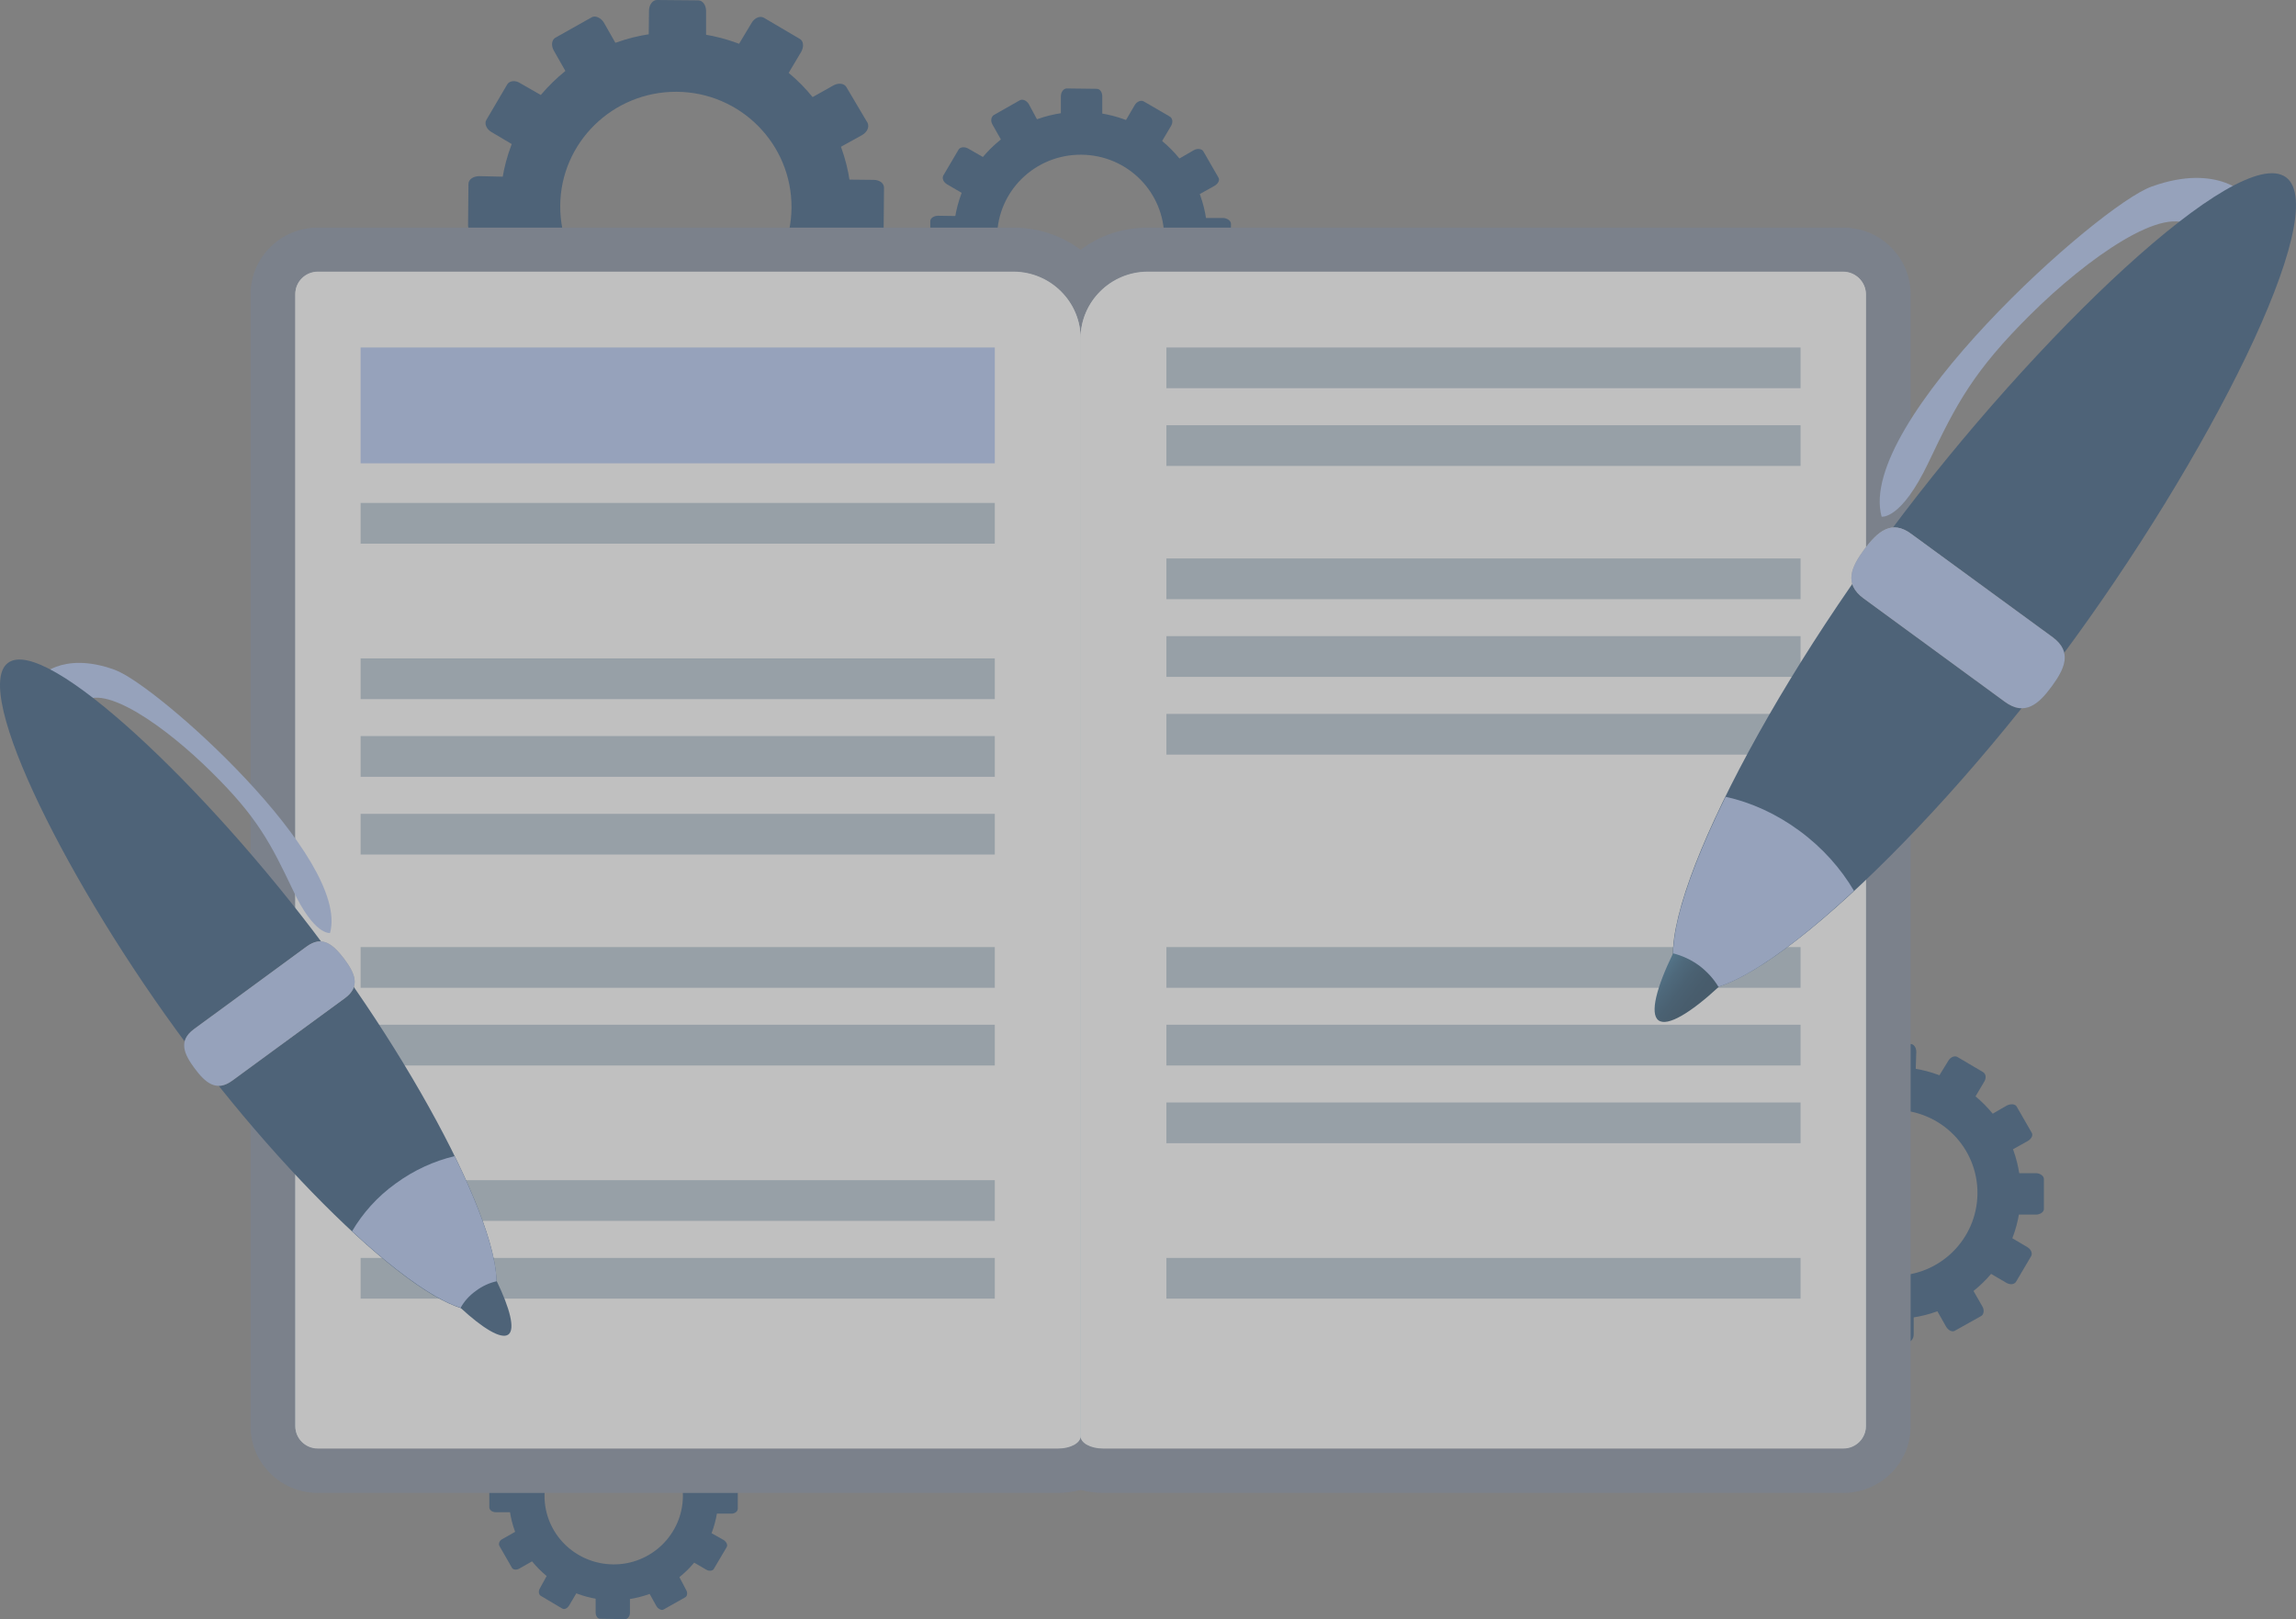 <svg width="95" height="67" viewBox="0 0 95 67" fill="none" xmlns="http://www.w3.org/2000/svg">
<rect x="0" y="0" width="95" height="67" fill="#808080" stroke="none"/>
<g opacity="0.5">
<path d="M29.215 1.838C29.215 2.083 29.076 2.282 28.891 2.282L27.162 2.267C26.977 2.267 26.838 2.067 26.838 1.822L26.853 0.444C26.853 0.199 27.008 0 27.177 0L28.891 0.015C29.076 0.015 29.215 0.214 29.215 0.459V1.838Z" fill="#1C4670"/>
<path d="M29.107 15.268C29.107 15.023 28.968 14.824 28.782 14.824L27.054 14.809C26.869 14.809 26.73 15.008 26.73 15.253V16.631C26.73 16.876 26.869 17.075 27.054 17.075L28.782 17.09C28.968 17.09 29.107 16.891 29.107 16.662V15.268Z" fill="#1C4670"/>
<path d="M25.665 2.128C25.788 2.342 25.757 2.572 25.603 2.664L24.106 3.506C23.951 3.598 23.72 3.491 23.596 3.292L22.917 2.097C22.794 1.883 22.825 1.653 22.979 1.561L24.476 0.719C24.63 0.627 24.862 0.734 24.985 0.933L25.665 2.128Z" fill="#1C4670"/>
<path d="M32.333 13.813C32.21 13.599 31.994 13.492 31.839 13.584L30.342 14.426C30.188 14.518 30.157 14.763 30.28 14.962L30.959 16.157C31.083 16.371 31.314 16.463 31.453 16.386L32.951 15.544C33.105 15.452 33.136 15.207 33.012 15.008L32.333 13.813Z" fill="#1C4670"/>
<path d="M22.732 4.135C22.948 4.257 23.041 4.487 22.948 4.64L22.084 6.11C21.991 6.263 21.744 6.294 21.528 6.171L20.34 5.467C20.124 5.344 20.031 5.115 20.124 4.962L20.988 3.491C21.081 3.338 21.328 3.308 21.528 3.445L22.732 4.135Z" fill="#1C4670"/>
<path d="M34.401 10.935C34.201 10.812 33.954 10.843 33.861 10.996L32.997 12.466C32.904 12.62 32.997 12.849 33.213 12.972L34.401 13.676C34.617 13.799 34.864 13.768 34.957 13.63L35.821 12.145C35.914 11.992 35.821 11.762 35.605 11.639L34.401 10.935Z" fill="#1C4670"/>
<path d="M21.204 7.32C21.451 7.32 21.651 7.473 21.651 7.641L21.636 9.357C21.636 9.54 21.436 9.678 21.189 9.678L19.799 9.663C19.552 9.663 19.352 9.51 19.367 9.326L19.383 7.611C19.383 7.427 19.583 7.289 19.83 7.289L21.204 7.32Z" fill="#1C4670"/>
<path d="M34.74 7.428C34.493 7.428 34.293 7.566 34.293 7.749L34.277 9.465C34.277 9.648 34.478 9.786 34.725 9.786L36.114 9.801C36.361 9.801 36.562 9.664 36.562 9.48L36.577 7.765C36.577 7.581 36.392 7.443 36.145 7.443L34.74 7.428Z" fill="#1C4670"/>
<path d="M21.498 10.828C21.699 10.705 21.946 10.736 22.038 10.889L22.887 12.374C22.98 12.527 22.872 12.757 22.671 12.864L21.467 13.538C21.251 13.661 21.02 13.63 20.927 13.477L20.078 11.991C20.001 11.838 20.093 11.609 20.294 11.486L21.498 10.828Z" fill="#1C4670"/>
<path d="M33.274 4.212C33.058 4.335 32.965 4.549 33.043 4.718L33.907 6.203C34 6.356 34.246 6.387 34.447 6.264L35.667 5.591C35.883 5.468 35.975 5.254 35.898 5.085L35.018 3.6C34.926 3.447 34.694 3.416 34.478 3.538L33.274 4.212Z" fill="#1C4670"/>
<path d="M23.504 13.736C23.627 13.522 23.859 13.43 24.013 13.522L25.495 14.395C25.649 14.487 25.68 14.732 25.541 14.946L24.831 16.141C24.708 16.355 24.476 16.447 24.322 16.355L22.84 15.497C22.67 15.405 22.655 15.16 22.778 14.961L23.504 13.736Z" fill="#1C4670"/>
<path d="M30.372 2.159C30.249 2.373 30.279 2.603 30.434 2.695L31.931 3.553C32.086 3.644 32.317 3.553 32.441 3.338L33.151 2.144C33.274 1.929 33.243 1.684 33.089 1.608L31.607 0.735C31.453 0.643 31.221 0.735 31.098 0.949L30.372 2.159Z" fill="#1C4670"/>
<path d="M28.026 1.332C24.013 1.302 20.726 4.502 20.695 8.484C20.664 12.466 23.89 15.728 27.903 15.758C31.916 15.789 35.204 12.588 35.235 8.607C35.266 4.625 32.04 1.363 28.026 1.332ZM27.934 13.293C25.294 13.277 23.164 11.133 23.18 8.515C23.195 5.896 25.356 3.783 27.996 3.798C30.635 3.813 32.765 5.957 32.75 8.591C32.734 11.21 30.573 13.323 27.934 13.293Z" fill="#1C4670"/>
<path d="M79.258 44.518C79.258 44.702 79.15 44.84 79.027 44.84L77.776 44.824C77.638 44.824 77.545 44.686 77.545 44.503L77.56 43.507C77.56 43.339 77.668 43.185 77.807 43.185L79.058 43.201C79.181 43.201 79.289 43.339 79.289 43.523L79.258 44.518Z" fill="#1C4670"/>
<path d="M79.181 54.227C79.181 54.059 79.073 53.906 78.95 53.906L77.699 53.891C77.576 53.891 77.468 54.028 77.468 54.212V55.208C77.468 55.376 77.576 55.514 77.699 55.529H78.95C79.073 55.529 79.181 55.391 79.181 55.223V54.227Z" fill="#1C4670"/>
<path d="M76.696 44.718C76.789 44.871 76.758 45.039 76.65 45.116L75.57 45.728C75.462 45.79 75.292 45.728 75.199 45.575L74.705 44.703C74.613 44.549 74.644 44.381 74.751 44.32L75.832 43.707C75.94 43.646 76.11 43.707 76.203 43.86L76.696 44.718Z" fill="#1C4670"/>
<path d="M81.512 53.169C81.435 53.016 81.265 52.94 81.157 53.016L80.077 53.629C79.969 53.69 79.938 53.874 80.03 54.027L80.524 54.9C80.617 55.053 80.771 55.13 80.879 55.069L81.975 54.456C82.083 54.395 82.114 54.211 82.022 54.058L81.512 53.169Z" fill="#1C4670"/>
<path d="M74.582 46.171C74.737 46.263 74.798 46.431 74.737 46.539L74.104 47.611C74.026 47.733 73.857 47.748 73.702 47.657L72.838 47.151C72.684 47.059 72.606 46.906 72.684 46.784L73.316 45.712C73.378 45.605 73.563 45.574 73.702 45.666L74.582 46.171Z" fill="#1C4670"/>
<path d="M83.009 51.088C82.855 50.996 82.685 51.012 82.623 51.134L81.99 52.206C81.913 52.313 81.99 52.482 82.145 52.574L83.009 53.079C83.163 53.171 83.333 53.156 83.41 53.049L84.043 51.977C84.105 51.869 84.043 51.701 83.889 51.609L83.009 51.088Z" fill="#1C4670"/>
<path d="M73.47 48.469C73.64 48.469 73.794 48.576 73.794 48.699L73.778 49.939C73.778 50.077 73.624 50.169 73.454 50.169H72.451C72.281 50.169 72.127 50.061 72.127 49.939L72.142 48.699C72.142 48.561 72.281 48.469 72.466 48.469H73.47Z" fill="#1C4670"/>
<path d="M83.257 48.545C83.087 48.545 82.932 48.652 82.932 48.775L82.917 50.015C82.917 50.153 83.056 50.245 83.241 50.26H84.244C84.414 50.26 84.569 50.153 84.569 50.03V48.79C84.569 48.667 84.43 48.56 84.26 48.545H83.257Z" fill="#1C4670"/>
<path d="M73.686 51.011C73.841 50.92 74.01 50.95 74.072 51.057L74.69 52.129C74.751 52.237 74.69 52.405 74.535 52.482L73.656 52.972C73.501 53.063 73.331 53.033 73.254 52.926L72.637 51.854C72.575 51.746 72.652 51.578 72.791 51.486L73.686 51.011Z" fill="#1C4670"/>
<path d="M82.192 46.233C82.037 46.325 81.976 46.478 82.022 46.586L82.639 47.657C82.701 47.765 82.871 47.795 83.025 47.703L83.905 47.213C84.059 47.121 84.136 46.968 84.059 46.861L83.442 45.789C83.38 45.682 83.21 45.667 83.041 45.743L82.192 46.233Z" fill="#1C4670"/>
<path d="M75.138 53.11C75.23 52.957 75.384 52.896 75.508 52.957L76.588 53.585C76.696 53.646 76.727 53.83 76.635 53.983L76.125 54.841C76.033 54.994 75.878 55.055 75.755 54.994L74.69 54.366C74.566 54.305 74.551 54.121 74.644 53.983L75.138 53.11Z" fill="#1C4670"/>
<path d="M80.092 44.747C80.015 44.9 80.015 45.069 80.138 45.145L81.219 45.773C81.327 45.834 81.497 45.773 81.589 45.62L82.099 44.762C82.191 44.609 82.176 44.441 82.052 44.364L80.987 43.736C80.879 43.675 80.71 43.736 80.617 43.889L80.092 44.747Z" fill="#1C4670"/>
<path d="M78.393 44.151C75.491 44.12 73.114 46.448 73.099 49.327C73.083 52.206 75.414 54.564 78.316 54.58C81.218 54.595 83.595 52.282 83.61 49.404C83.641 46.524 81.31 44.166 78.393 44.151ZM78.331 52.788C76.417 52.773 74.889 51.226 74.905 49.327C74.92 47.428 76.479 45.912 78.393 45.927C80.307 45.943 81.835 47.489 81.82 49.388C81.804 51.287 80.245 52.819 78.331 52.788Z" fill="#1C4670"/>
<path d="M26.127 57.888C26.127 58.041 26.034 58.148 25.926 58.148H24.892C24.784 58.148 24.691 58.026 24.707 57.888V57.061C24.707 56.923 24.799 56.801 24.907 56.801L25.942 56.816C26.05 56.816 26.142 56.939 26.142 57.077L26.127 57.888Z" fill="#1C4670"/>
<path d="M26.065 65.912C26.065 65.775 25.972 65.652 25.879 65.652L24.845 65.637C24.737 65.637 24.645 65.759 24.645 65.897V66.724C24.645 66.862 24.722 66.984 24.83 66.984L25.864 67C25.972 67 26.065 66.877 26.065 66.739V65.912Z" fill="#1C4670"/>
<path d="M24.012 58.071C24.089 58.194 24.073 58.347 23.965 58.393L23.07 58.898C22.978 58.944 22.839 58.898 22.777 58.76L22.376 58.04C22.298 57.918 22.314 57.765 22.407 57.719L23.302 57.214C23.394 57.152 23.533 57.214 23.61 57.336L24.012 58.071Z" fill="#1C4670"/>
<path d="M27.995 65.04C27.934 64.917 27.795 64.856 27.702 64.902L26.807 65.423C26.714 65.484 26.699 65.622 26.761 65.744L27.162 66.464C27.239 66.587 27.378 66.648 27.455 66.602L28.351 66.097C28.443 66.05 28.459 65.897 28.381 65.775L27.995 65.04Z" fill="#1C4670"/>
<path d="M22.268 59.267C22.391 59.343 22.453 59.481 22.391 59.573L21.866 60.446C21.805 60.538 21.666 60.553 21.542 60.477L20.832 60.063C20.709 59.987 20.647 59.849 20.709 59.757L21.234 58.869C21.295 58.777 21.434 58.761 21.558 58.838L22.268 59.267Z" fill="#1C4670"/>
<path d="M29.229 63.324C29.105 63.248 28.966 63.263 28.904 63.355L28.38 64.243C28.318 64.335 28.38 64.473 28.503 64.534L29.213 64.948C29.337 65.024 29.491 65.009 29.537 64.917L30.062 64.029C30.124 63.937 30.062 63.799 29.939 63.723L29.229 63.324Z" fill="#1C4670"/>
<path d="M21.357 61.166C21.496 61.166 21.62 61.258 21.62 61.365L21.604 62.391C21.604 62.498 21.481 62.575 21.342 62.575H20.509C20.37 62.575 20.246 62.483 20.246 62.376V61.349C20.246 61.242 20.37 61.15 20.509 61.166H21.357Z" fill="#1C4670"/>
<path d="M29.446 61.226C29.307 61.226 29.183 61.318 29.183 61.41L29.168 62.436C29.168 62.543 29.291 62.635 29.43 62.635H30.264C30.403 62.635 30.526 62.543 30.526 62.436V61.41C30.526 61.303 30.403 61.211 30.264 61.211L29.446 61.226Z" fill="#1C4670"/>
<path d="M21.527 63.264C21.651 63.188 21.79 63.218 21.851 63.31L22.361 64.198C22.407 64.29 22.361 64.428 22.222 64.489L21.496 64.903C21.373 64.979 21.218 64.964 21.172 64.857L20.663 63.969C20.617 63.877 20.663 63.739 20.802 63.678L21.527 63.264Z" fill="#1C4670"/>
<path d="M28.551 59.312C28.427 59.388 28.366 59.511 28.412 59.603L28.921 60.491C28.968 60.583 29.122 60.598 29.245 60.537L29.971 60.139C30.094 60.062 30.156 59.94 30.11 59.848L29.6 58.96C29.539 58.868 29.4 58.852 29.276 58.914L28.551 59.312Z" fill="#1C4670"/>
<path d="M22.731 65.01C22.808 64.887 22.932 64.826 23.04 64.887L23.935 65.408C24.028 65.469 24.043 65.607 23.966 65.73L23.549 66.434C23.472 66.557 23.349 66.618 23.256 66.557L22.376 66.036C22.284 65.975 22.268 65.837 22.345 65.714L22.731 65.01Z" fill="#1C4670"/>
<path d="M26.821 58.087C26.744 58.21 26.759 58.348 26.852 58.409L27.747 58.93C27.84 58.991 27.979 58.93 28.056 58.807L28.473 58.103C28.55 57.98 28.534 57.827 28.442 57.781L27.562 57.26C27.469 57.199 27.33 57.26 27.253 57.383L26.821 58.087Z" fill="#1C4670"/>
<path d="M25.416 57.598C23.024 57.582 21.063 59.497 21.048 61.87C21.032 64.244 22.962 66.189 25.354 66.22C27.747 66.235 29.707 64.321 29.723 61.947C29.753 59.558 27.824 57.613 25.416 57.598ZM25.37 64.734C23.795 64.719 22.514 63.448 22.53 61.87C22.545 60.308 23.826 59.053 25.416 59.053C26.991 59.068 28.272 60.339 28.256 61.916C28.241 63.494 26.944 64.749 25.37 64.734Z" fill="#1C4670"/>
<path d="M45.608 4.992C45.608 5.176 45.5 5.314 45.376 5.314L44.126 5.299C43.987 5.299 43.895 5.161 43.895 4.977V3.982C43.895 3.813 44.003 3.66 44.142 3.66L45.376 3.675C45.515 3.675 45.608 3.813 45.608 3.997V4.992Z" fill="#1C4670"/>
<path d="M45.532 14.702C45.532 14.534 45.424 14.38 45.3 14.38L44.05 14.365C43.926 14.365 43.818 14.503 43.818 14.687V15.682C43.818 15.851 43.926 15.989 44.05 16.004H45.3C45.439 16.004 45.532 15.866 45.532 15.698V14.702Z" fill="#1C4670"/>
<path d="M43.044 5.192C43.137 5.345 43.121 5.513 42.998 5.575L41.917 6.187C41.809 6.248 41.64 6.187 41.562 6.034L41.069 5.161C40.976 5.008 41.007 4.84 41.115 4.763L42.195 4.15C42.303 4.089 42.473 4.15 42.566 4.304L43.044 5.192Z" fill="#1C4670"/>
<path d="M47.862 13.644C47.769 13.491 47.615 13.414 47.507 13.491L46.426 14.104C46.318 14.165 46.287 14.349 46.38 14.502L46.874 15.359C46.967 15.512 47.121 15.589 47.229 15.528L48.309 14.915C48.417 14.854 48.448 14.67 48.356 14.517L47.862 13.644Z" fill="#1C4670"/>
<path d="M40.93 6.647C41.084 6.739 41.146 6.892 41.084 7.015L40.452 8.087C40.39 8.194 40.205 8.224 40.05 8.132L39.186 7.627C39.032 7.535 38.97 7.382 39.032 7.26L39.664 6.188C39.726 6.08 39.911 6.065 40.05 6.142L40.93 6.647Z" fill="#1C4670"/>
<path d="M49.359 11.563C49.204 11.471 49.034 11.486 48.973 11.609L48.34 12.681C48.263 12.788 48.34 12.957 48.494 13.049L49.359 13.554C49.513 13.646 49.683 13.63 49.76 13.523L50.393 12.451C50.455 12.344 50.393 12.175 50.238 12.084L49.359 11.563Z" fill="#1C4670"/>
<path d="M39.82 8.943C40.005 8.943 40.144 9.05 40.144 9.173L40.128 10.413C40.128 10.536 39.974 10.643 39.804 10.643L38.801 10.628C38.631 10.628 38.477 10.52 38.492 10.398V9.157C38.492 9.02 38.647 8.928 38.816 8.928L39.82 8.943Z" fill="#1C4670"/>
<path d="M49.605 9.02C49.435 9.02 49.281 9.127 49.281 9.249L49.266 10.49C49.266 10.612 49.404 10.719 49.59 10.719L50.593 10.735C50.763 10.735 50.917 10.627 50.917 10.505L50.933 9.265C50.933 9.142 50.794 9.035 50.624 9.02H49.605Z" fill="#1C4670"/>
<path d="M40.036 11.486C40.191 11.394 40.36 11.425 40.422 11.532L41.039 12.604C41.101 12.711 41.039 12.88 40.885 12.956L40.005 13.446C39.851 13.538 39.681 13.508 39.604 13.4L38.987 12.328C38.925 12.221 38.986 12.053 39.141 11.961L40.036 11.486Z" fill="#1C4670"/>
<path d="M48.54 6.709C48.386 6.8 48.324 6.954 48.37 7.061L48.988 8.133C49.05 8.24 49.235 8.271 49.374 8.179L50.254 7.689C50.408 7.597 50.485 7.444 50.408 7.336L49.791 6.264C49.729 6.157 49.544 6.127 49.389 6.218L48.54 6.709Z" fill="#1C4670"/>
<path d="M41.487 13.585C41.58 13.432 41.734 13.37 41.858 13.432L42.938 14.06C43.046 14.136 43.077 14.305 42.969 14.458L42.459 15.315C42.367 15.469 42.213 15.53 42.089 15.469L41.009 14.841C40.885 14.779 40.885 14.596 40.962 14.458L41.487 13.585Z" fill="#1C4670"/>
<path d="M46.441 5.221C46.349 5.375 46.364 5.543 46.488 5.604L47.568 6.232C47.676 6.293 47.846 6.232 47.939 6.079L48.448 5.221C48.541 5.068 48.525 4.9 48.402 4.823L47.321 4.195C47.213 4.134 47.043 4.195 46.951 4.348L46.441 5.221Z" fill="#1C4670"/>
<path d="M44.745 4.625C41.843 4.595 39.466 6.922 39.45 9.802C39.435 12.681 41.766 15.039 44.667 15.054C47.569 15.07 49.946 12.757 49.962 9.878C49.993 6.999 47.662 4.641 44.745 4.625ZM44.683 13.262C42.769 13.247 41.241 11.7 41.256 9.802C41.272 7.903 42.831 6.386 44.745 6.402C46.659 6.417 48.187 7.964 48.171 9.863C48.156 11.762 46.597 13.278 44.683 13.262Z" fill="#1C4670"/>
<path d="M45.637 61.777C45.313 61.777 45.004 61.731 44.711 61.655C44.418 61.731 44.109 61.777 43.785 61.777H13.146C11.617 61.777 10.367 60.537 10.367 59.021V12.175C10.367 10.658 11.617 9.418 13.146 9.418H41.933C42.967 9.418 43.939 9.755 44.711 10.337C45.483 9.755 46.44 9.418 47.489 9.418H76.276C77.805 9.418 79.055 10.658 79.055 12.175V59.021C79.055 60.537 77.805 61.777 76.276 61.777H45.637Z" fill="#768296"/>
<path d="M76.261 11.24H51.349H48.03H47.49C45.962 11.24 44.711 12.481 44.711 13.997C44.711 12.481 43.461 11.24 41.933 11.24H41.393H38.074H13.146C12.636 11.24 12.22 11.654 12.22 12.159V59.005C12.22 59.511 12.636 59.924 13.146 59.924H14.998H15.538H18.857H38.074H41.393H41.933H43.785C44.294 59.924 44.711 59.695 44.711 59.419C44.711 59.695 45.128 59.924 45.637 59.924H47.49H48.03H51.349H70.566H73.884H74.424H76.277C76.786 59.924 77.203 59.511 77.203 59.005V12.159C77.187 11.654 76.771 11.24 76.261 11.24Z" fill="url(#paint0_linear_182_759)"/>
<path d="M44.711 34.028V14.012C44.711 12.496 43.461 11.256 41.933 11.256H41.393H38.074H13.146C12.636 11.256 12.22 11.669 12.22 12.175V59.021C12.22 59.526 12.636 59.94 13.146 59.94H14.998H15.538H18.857H38.074H41.393H41.933H43.785C44.294 59.94 44.711 59.71 44.711 59.434V34.028Z" fill="white"/>
<path d="M44.711 34.028V14.012C44.711 12.496 45.961 11.256 47.489 11.256H48.03H51.348H76.276C76.786 11.256 77.203 11.669 77.203 12.175V59.021C77.203 59.526 76.786 59.94 76.276 59.94H74.424H73.884H70.565H51.348H48.03H47.489H45.637C45.128 59.94 44.711 59.71 44.711 59.434V34.028Z" fill="white"/>
<path d="M41.161 14.379H14.921V19.172H41.161V14.379Z" fill="#ABC3F5"/>
<path d="M41.161 20.812H14.921V22.497H41.161V20.812Z" fill="#AEBFCE"/>
<path d="M41.161 27.244H14.921V28.929H41.161V27.244Z" fill="#AEBFCE"/>
<path d="M41.161 30.459H14.921V32.144H41.161V30.459Z" fill="#AEBFCE"/>
<path d="M41.161 33.676H14.921V35.36H41.161V33.676Z" fill="#AEBFCE"/>
<path d="M41.161 39.19H14.921V40.874H41.161V39.19Z" fill="#AEBFCE"/>
<path d="M41.161 42.404H14.921V44.089H41.161V42.404Z" fill="#AEBFCE"/>
<path d="M41.161 48.836H14.921V50.52H41.161V48.836Z" fill="#AEBFCE"/>
<path d="M41.161 52.053H14.921V53.737H41.161V52.053Z" fill="#AEBFCE"/>
<path d="M74.501 14.379H48.261V16.064H74.501V14.379Z" fill="#AEBFCE"/>
<path d="M74.501 17.596H48.261V19.28H74.501V17.596Z" fill="#AEBFCE"/>
<path d="M74.501 23.109H48.261V24.794H74.501V23.109Z" fill="#AEBFCE"/>
<path d="M74.501 26.324H48.261V28.009H74.501V26.324Z" fill="#AEBFCE"/>
<path d="M74.501 29.541H48.261V31.226H74.501V29.541Z" fill="#AEBFCE"/>
<path d="M74.501 39.19H48.261V40.874H74.501V39.19Z" fill="#AEBFCE"/>
<path d="M74.501 42.404H48.261V44.089H74.501V42.404Z" fill="#AEBFCE"/>
<path d="M74.501 45.621H48.261V47.306H74.501V45.621Z" fill="#AEBFCE"/>
<path d="M74.501 52.053H48.261V53.737H74.501V52.053Z" fill="#AEBFCE"/>
<path d="M93.027 8.163C93.027 8.163 91.839 6.708 89.029 7.719C86.838 8.5 76.789 17.489 77.854 21.379C77.854 21.379 78.657 21.532 79.799 19.128C80.941 16.723 81.651 15.36 84.013 13.017C86.374 10.674 89.631 8.377 90.712 9.418L93.027 8.163Z" fill="#ABC3F5"/>
<path d="M85.308 27.151C79.258 35.283 71.648 42.205 69.688 40.781C67.727 39.342 72.173 30.092 78.224 21.96C84.274 13.843 92.625 5.911 94.585 7.335C96.53 8.774 91.344 19.035 85.308 27.151Z" fill="#1C4670"/>
<path d="M74.457 34.38C73.499 33.675 72.45 33.2 71.4 32.971C69.455 36.922 68.637 40 69.687 40.781C70.752 41.562 73.484 39.862 76.71 36.861C76.17 35.942 75.413 35.084 74.457 34.38Z" fill="#ABC3F5"/>
<path d="M84.891 28.408C84.351 29.143 83.78 29.648 82.946 29.035L77.112 24.763C76.278 24.15 76.602 23.461 77.142 22.726C77.698 21.991 78.269 21.485 79.087 22.098L84.937 26.371C85.755 26.983 85.431 27.672 84.891 28.408Z" fill="url(#paint1_linear_182_759)"/>
<path d="M70.305 39.955C69.966 39.71 69.595 39.541 69.225 39.449C68.546 40.843 68.252 41.946 68.623 42.221C68.993 42.497 69.966 41.9 71.108 40.843C70.907 40.506 70.645 40.215 70.305 39.955Z" fill="url(#paint2_linear_182_759)"/>
<path d="M84.891 28.408C84.351 29.143 83.78 29.648 82.946 29.035L77.112 24.763C76.278 24.15 76.602 23.461 77.142 22.726C77.698 21.991 78.269 21.485 79.087 22.098L84.937 26.371C85.755 26.983 85.431 27.672 84.891 28.408Z" fill="#ABC3F5"/>
<path d="M1.569 28.07C1.569 28.07 2.526 26.906 4.749 27.717C6.493 28.345 14.504 35.512 13.655 38.606C13.655 38.606 13.007 38.728 12.112 36.814C11.201 34.9 10.645 33.812 8.747 31.944C6.864 30.076 4.271 28.238 3.406 29.08L1.569 28.07Z" fill="#ABC3F5"/>
<path d="M7.729 43.216C12.544 49.694 18.611 55.222 20.17 54.074C21.729 52.925 18.194 45.559 13.378 39.081C8.562 32.603 1.894 26.278 0.335 27.427C-1.224 28.56 2.897 36.738 7.729 43.216Z" fill="#1C4670"/>
<path d="M16.373 48.973C17.145 48.407 17.979 48.039 18.812 47.84C20.356 50.995 21.019 53.445 20.17 54.073C19.322 54.685 17.145 53.338 14.567 50.949C15 50.214 15.602 49.524 16.373 48.973Z" fill="#ABC3F5"/>
<path d="M8.053 44.211C8.485 44.793 8.948 45.206 9.612 44.716L14.273 41.301C14.937 40.811 14.675 40.26 14.242 39.678C13.795 39.096 13.347 38.682 12.683 39.172L8.022 42.587C7.358 43.077 7.62 43.629 8.053 44.211Z" fill="url(#paint3_linear_182_759)"/>
<path d="M19.691 53.416C19.953 53.217 20.262 53.079 20.555 53.018C21.095 54.136 21.327 55.008 21.033 55.223C20.74 55.437 19.968 54.962 19.058 54.12C19.197 53.86 19.413 53.615 19.691 53.416Z" fill="#1C4670"/>
<path d="M8.053 44.211C8.485 44.793 8.948 45.206 9.612 44.716L14.273 41.301C14.937 40.811 14.675 40.26 14.242 39.678C13.795 39.096 13.347 38.682 12.683 39.172L8.022 42.587C7.358 43.077 7.62 43.629 8.053 44.211Z" fill="#ABC3F5"/>
</g>
<defs>
<linearGradient id="paint0_linear_182_759" x1="44.708" y1="55.157" x2="44.708" y2="6.463" gradientUnits="userSpaceOnUse">
<stop stop-color="#CDEFFA"/>
<stop offset="1" stop-color="#FAFAFA"/>
</linearGradient>
<linearGradient id="paint1_linear_182_759" x1="77.125" y1="22.729" x2="84.842" y2="28.471" gradientUnits="userSpaceOnUse">
<stop stop-color="#BDBDBD"/>
<stop offset="0.117" stop-color="#ABABAB"/>
<stop offset="0.323" stop-color="#919191"/>
<stop offset="0.535" stop-color="#7F7F7F"/>
<stop offset="0.756" stop-color="#747474"/>
<stop offset="1" stop-color="#707070"/>
</linearGradient>
<linearGradient id="paint2_linear_182_759" x1="68.512" y1="40.403" x2="70.388" y2="41.799" gradientUnits="userSpaceOnUse">
<stop stop-color="#286891"/>
<stop offset="0.01" stop-color="#276790"/>
<stop offset="0.24" stop-color="#1C5176"/>
<stop offset="0.478" stop-color="#144264"/>
<stop offset="0.726" stop-color="#103959"/>
<stop offset="1" stop-color="#0E3655"/>
</linearGradient>
<linearGradient id="paint3_linear_182_759" x1="14.24" y1="39.686" x2="8.09" y2="44.263" gradientUnits="userSpaceOnUse">
<stop stop-color="#BDBDBD"/>
<stop offset="0.117" stop-color="#ABABAB"/>
<stop offset="0.323" stop-color="#919191"/>
<stop offset="0.535" stop-color="#7F7F7F"/>
<stop offset="0.756" stop-color="#747474"/>
<stop offset="1" stop-color="#707070"/>
</linearGradient>
</defs>
</svg>
